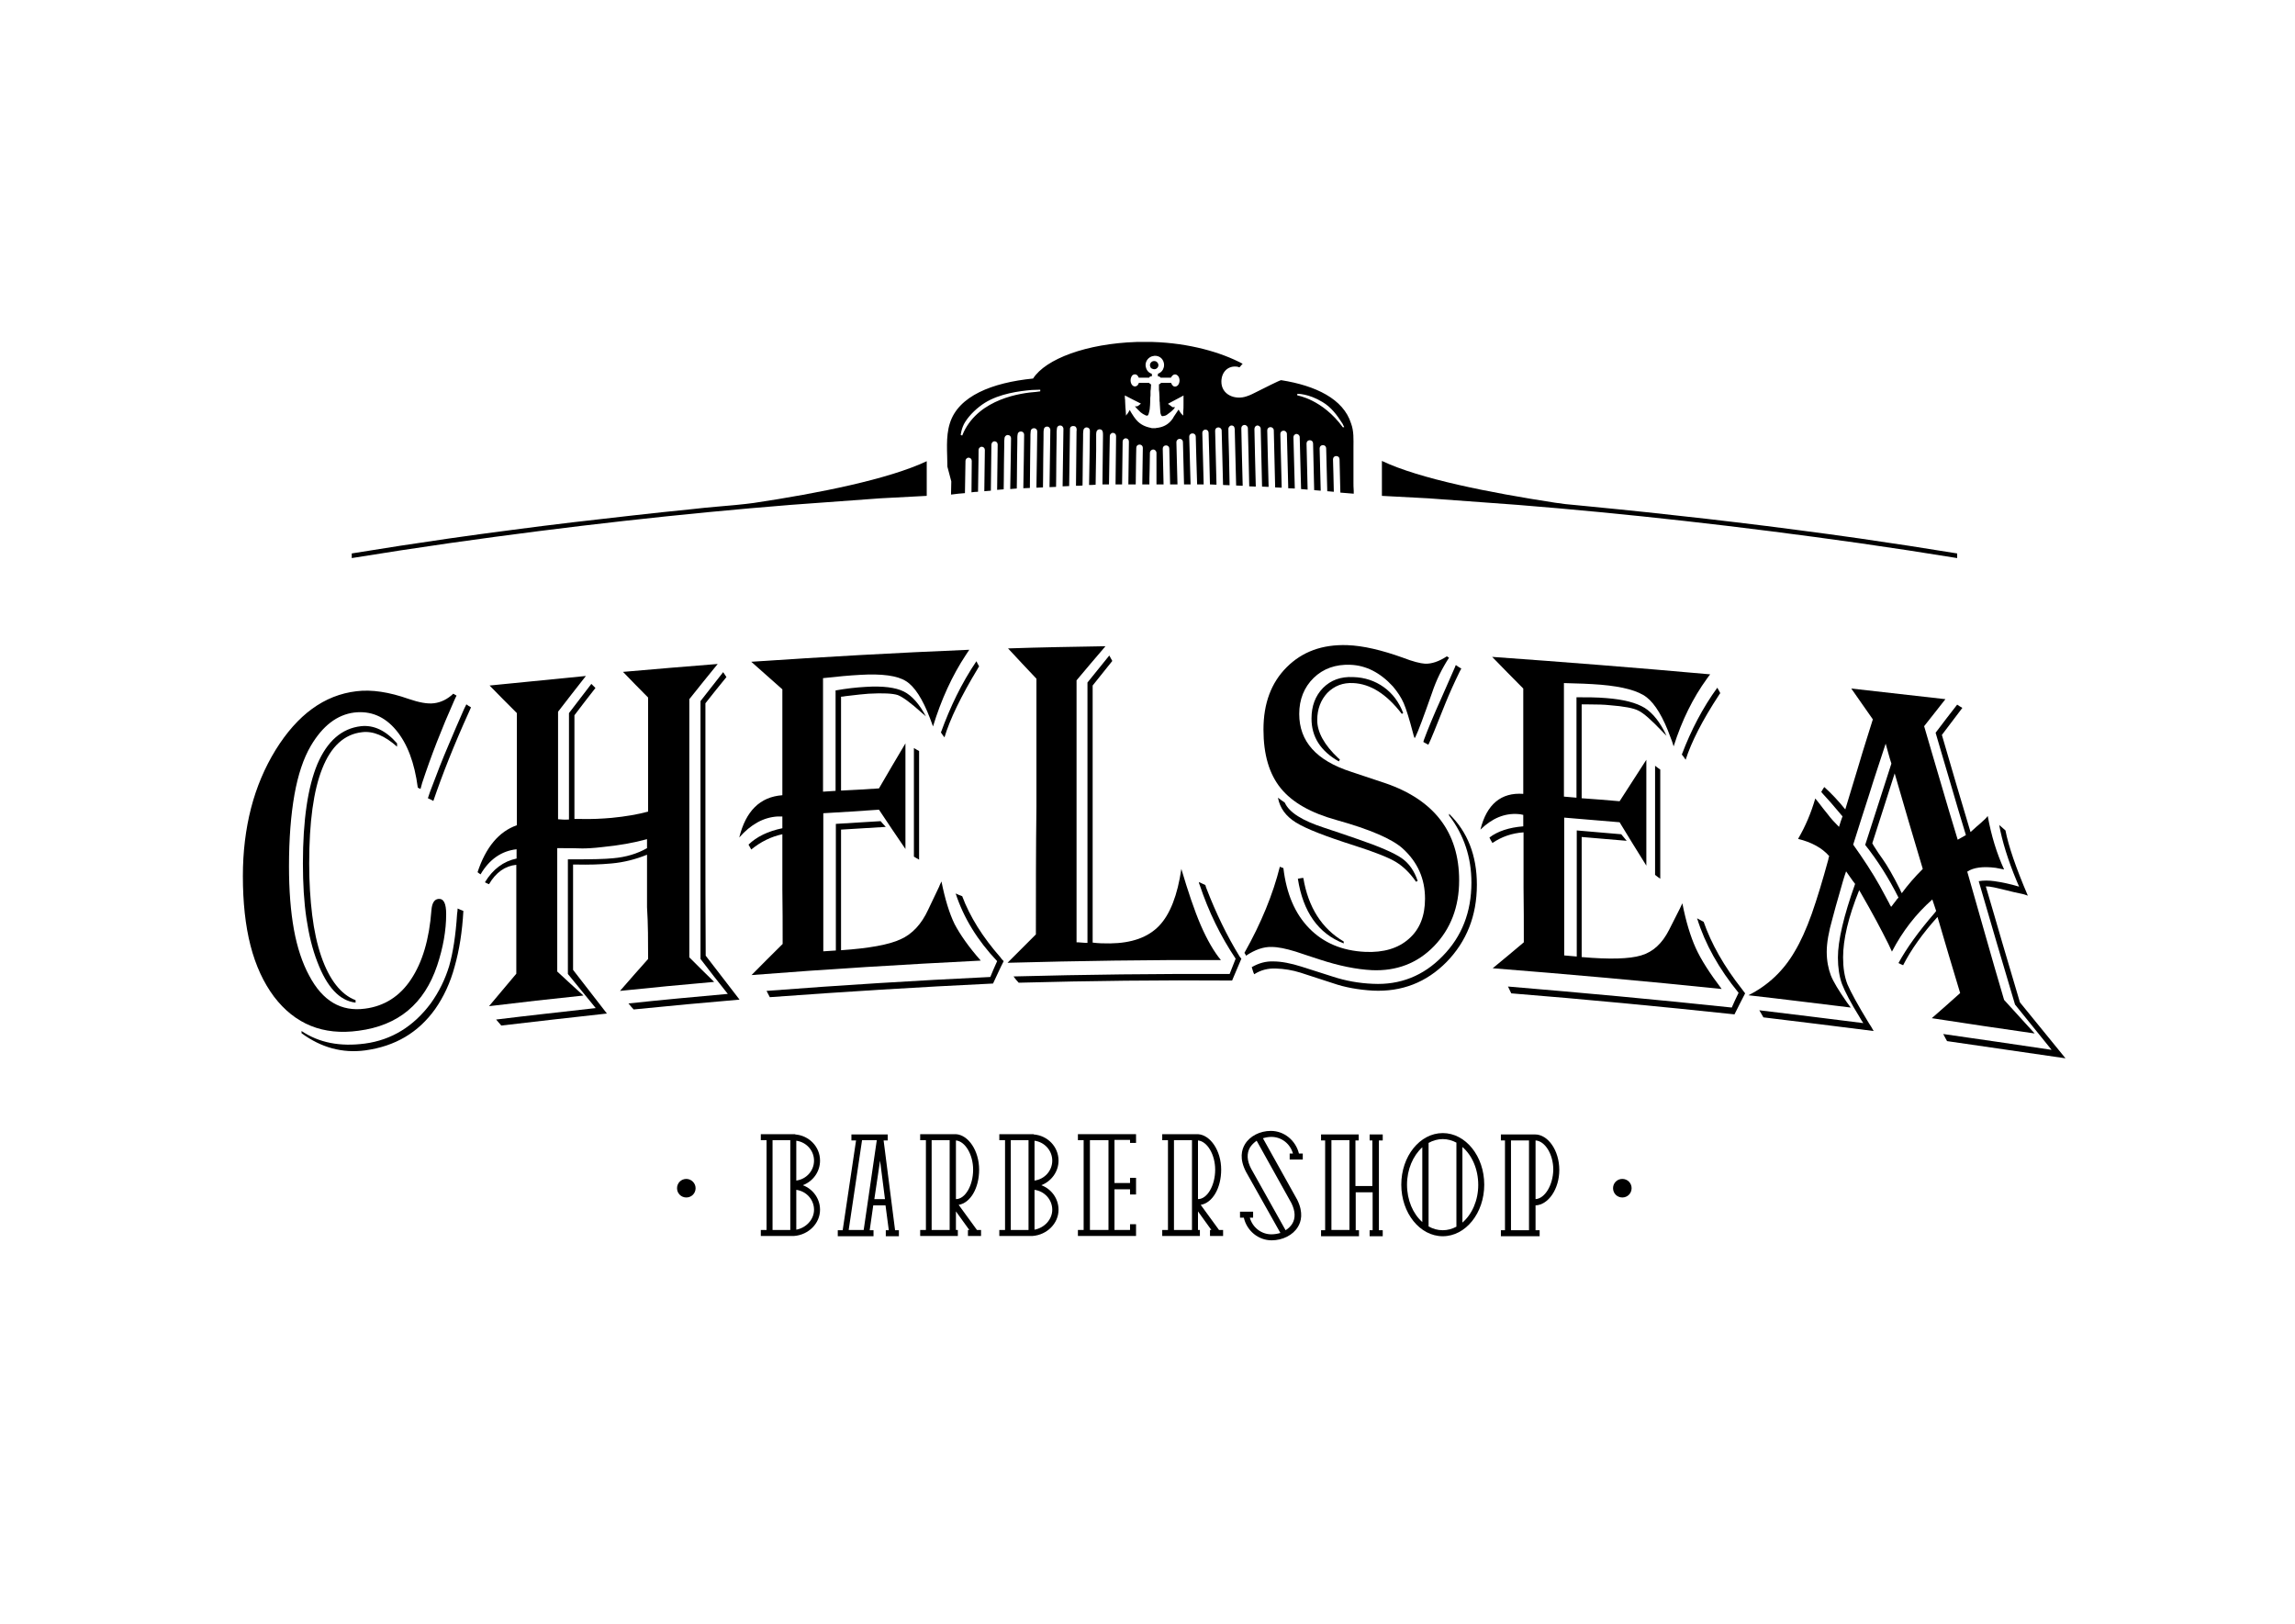 <?xml version="1.0" encoding="utf-8"?>
<!-- Generator: Adobe Illustrator 19.0.0, SVG Export Plug-In . SVG Version: 6.00 Build 0)  -->
<svg version="1.1" id="_x31_" xmlns="http://www.w3.org/2000/svg" xmlns:xlink="http://www.w3.org/1999/xlink" x="0px" y="0px"
	 viewBox="0 0 841 595" style="enable-background:new 0 0 841 595;" xml:space="preserve">
<style type="text/css">
	.st0{fill-rule:evenodd;clip-rule:evenodd;}
</style>
<g>
	<path class="st0" d="M170.1,259.7c-2,4.6-4,9.1-5.9,13.7c-1.9,4.4-4.1,10-6.6,16.7c-0.3,0.8-0.5,1.6-0.8,2.4c0.7,0.3,1.3,0.6,2,1
		c3.3-9.7,7.6-20.6,13-32.5c0.3-0.6,0.5-1.2,0.8-1.8c-0.6-0.3-1.1-0.7-1.7-1.1C170.7,258.5,170.4,259.1,170.1,259.7z"/>
	<path class="st0" d="M132.7,268.3c4-0.5,8.3,1.3,12.8,5.3c0-0.4,0-0.8,0-1.2c-4.1-4.7-8.5-6.8-13.2-6.3c-7.1,0.8-12.4,5.5-16,13.9
		c-3.5,8.4-5.3,20.5-5.3,36.4c0,7.4,0.4,14.2,1.3,20.2c0.9,6,2.2,11.3,4,15.9c3.5,9.2,8.1,14.2,14,14.9c0-0.3,0-0.6,0-0.9
		c-5.3-2-9.6-7.4-12.6-16.1c-1.5-4.4-2.6-9.4-3.3-15.1c-0.7-5.7-1.1-11.9-1.1-18.9c0-15.2,1.6-26.8,4.8-34.8
		C121.3,273.5,126.2,269,132.7,268.3z"/>
	<path class="st0" d="M167.5,334.9c-0.5,7.8-1.5,14.2-2.9,19.1c-1.5,4.9-3.7,9.4-6.7,13.6c-6.3,8.5-14.4,13.5-24.2,14.8
		c-9.1,1.2-16.8-0.3-23.2-4.6c0,0.3,0,0.5,0,0.8c7.2,5.3,15,7.4,23.3,6.3c11-1.5,19.5-6.5,25.7-15.2c3-4.3,5.5-9.5,7.1-15.5
		c1.7-6,2.8-12.8,3.2-20.4c-0.7-0.3-1.5-0.6-2.1-0.9C167.7,333.5,167.6,334.2,167.5,334.9z"/>
	<path class="st0" d="M131.4,377.7c14.6-1.9,24.1-9.9,28.8-23.9c2.2-6.6,3.3-12.9,3.3-18.8c0-4-0.9-5.8-2.9-5.6
		c-1.5,0.2-2.3,1.6-2.5,4.1c-0.8,10.7-3.3,19.1-7.5,25.4c-4.1,6.2-9.8,9.8-16.8,10.7c-8.8,1.2-15.6-2.8-20.5-12.1
		c-2.5-4.6-4.4-10.3-5.6-16.9c-1.2-6.7-1.8-14.4-1.8-23.1c0-10.2,0.7-18.9,2-26.3c1.3-7.3,3.3-13.3,6-17.9
		c4.3-7.3,9.6-11.4,15.9-12.2c6-0.7,11.1,1.4,15.3,6.4c4.2,5,6.8,12,8,21.1c0.3,0.2,0.7,0.4,1,0.5c0.2-0.7,0.4-1.5,0.6-2.2
		c3.3-10,7.2-20,11.7-30.1c0.3-0.6,0.5-1.2,0.9-1.9c-0.4-0.2-0.8-0.5-1.2-0.7c-2.1,2-4.5,3.2-7.1,3.5c-2.4,0.3-5.5-0.3-9.3-1.6
		c-7.1-2.5-13.5-3.5-19.1-2.8c-11.8,1.4-21.6,8.6-29.6,21.5c-4,6.5-7,13.6-9,21.3C90,303.9,89,312.2,89,321c0,9.6,0.9,18.1,2.8,25.5
		c1.9,7.4,4.8,13.6,8.6,18.7C108.1,375.3,118.4,379.5,131.4,377.7z"/>
	<path class="st0" d="M237.5,351.4c-3.5,3.9-6.9,7.8-10.3,11.7c11.5-1.2,23-2.3,34.5-3.3c-3.1-3-6.1-6-9.1-9c0-15.8,0-31.5,0-47.3
		c0-15.8,0-31.5,0-47.3c3.4-4.3,6.9-8.6,10.4-12.9c-11.6,0.9-23.1,1.9-34.7,2.9c3,3.1,6.1,6.3,9.2,9.4c0,7,0,13.9,0,20.9
		c0,7,0,13.9,0,20.9c-3.7,1-8.2,1.8-13.4,2.3c-3.5,0.3-7.3,0.5-11.1,0.4c-0.9,0-1.7,0-2.5,0c0-6.3,0-12.7,0-19c0-6.3,0-12.7,0-19
		c2.5-3.3,5.1-6.7,7.7-10c-0.5-0.5-1-1-1.5-1.5c-2.7,3.6-5.5,7.1-8.2,10.7c0,6.5,0,13,0,19.5c0,6.5,0,13,0,19.5
		c-1.5,0.1-2.9,0-4-0.1c0-6.6,0-13.1,0-19.7c0-6.6,0-13.1,0-19.7c3.4-4.4,6.8-8.8,10.2-13.1c-11.8,1.2-23.5,2.3-35.3,3.5
		c3.3,3.4,6.7,6.8,10,10.1c0,6.9,0,13.7,0,20.6c0,6.8,0,13.7,0,20.5c-6.6,2.3-11.4,8.1-14.4,17.2c0.3,0.3,0.7,0.5,1.1,0.8
		c3.2-5.5,7.7-8.6,13.2-9.2c0,1.1,0,2.2,0,3.4c-4.8,1-8.7,3.9-11.6,8.7c0.5,0.3,1,0.5,1.5,0.7c2.5-4.3,5.9-6.7,10-7.1
		c0,6.7,0,13.3,0,20c0,6.6,0,13.3,0,19.9c-3.3,4-6.7,7.9-10,11.9c11.5-1.4,23-2.7,34.6-3.9c-3.2-2.9-6.4-5.8-9.6-8.8
		c0-7.5,0-15.1,0-22.6c0-7.5,0-15.1,0-22.6c0.9,0,1.5,0,1.7,0c2.5,0,5,0,7.5,0.1c1.5,0,4-0.1,7.3-0.5c6.2-0.6,11.7-1.6,16.4-2.9
		c0,1.1,0,2.2,0,3.3c-3.5,2-7.7,3.3-12.5,3.7c-3,0.3-7.7,0.4-14.3,0.4c-0.7,0-1.5,0-2.2,0c0,7,0,14,0,21c0,7,0,14,0,21
		c3.4,4.2,6.8,8.3,10.2,12.5c-12.2,1.4-24.4,2.7-36.5,4.2c0.6,0.7,1.3,1.5,1.9,2.2c12.9-1.5,25.8-3,38.7-4.4
		c-4.1-5.3-8.3-10.7-12.4-16c0-6.4,0-12.8,0-19.3c0-6.4,0-12.8,0-19.3c0.3,0,0.7,0,1.1,0c4.4,0.1,8.8,0,13-0.4
		c4.5-0.4,8.8-1.5,13-3.2c0,6.4,0,12.8,0,19.2C237.5,338.6,237.5,345,237.5,351.4z"/>
	<path class="st0" d="M258.5,304c0-15.4,0-30.8,0-46.3c2.5-3.2,5.1-6.4,7.7-9.6c-0.4-0.6-0.8-1.2-1.2-1.8c-2.8,3.5-5.5,7.1-8.3,10.6
		c0,15.8,0,31.5,0,47.2c0,15.8,0,31.5,0,47.3c3.3,4.3,6.6,8.6,10,12.8c-12.2,1.1-24.3,2.2-36.4,3.5c0.6,0.7,1.2,1.5,1.9,2.2
		c12.9-1.3,25.9-2.5,38.8-3.6c-4.1-5.4-8.3-10.7-12.4-16.1C258.5,334.9,258.5,319.4,258.5,304z"/>
	<path class="st0" d="M334.9,313.9c0.6,0.4,1.2,0.7,1.9,1.1c0-6.6,0-13.3,0-19.9c0-6.6,0-13.3,0-19.9c-0.7-0.4-1.3-0.7-1.9-1.1
		c0,6.6,0,13.3,0,19.9C334.9,300.6,334.9,307.2,334.9,313.9z"/>
	<path class="st0" d="M344.8,268.4c0.4,0.6,0.8,1.2,1.3,1.8c2-6.7,6.1-15.1,12.2-25.2c0.1-0.3,0.3-0.5,0.5-0.8
		c-0.3-0.6-0.7-1.2-1-1.9C352.4,250.3,348.2,259,344.8,268.4z"/>
	<path class="st0" d="M286.8,345.9c-3.8,3.8-7.6,7.5-11.4,11.4c28-2.2,56-3.9,84-5.3c-4.5-5.1-7.6-9.6-9.6-13.4
		c-1.9-3.9-3.5-9.1-4.8-15.6c-0.5,1-0.8,1.7-0.9,2c-1.3,2.8-2.7,5.6-4,8.4c-2.4,5.2-5.8,8.9-10.1,10.8c-4.3,2-11.6,3.3-21.8,4
		c0-7.3,0-14.7,0-22.1c0-7.4,0-14.7,0-22.1c5.5-0.3,11-0.7,16.4-1c-0.7-0.7-1.3-1.4-1.9-2.1c-5.5,0.3-11,0.7-16.4,1
		c0,7.7,0,15.5,0,23.2c0,7.7,0,15.5,0,23.2c-1.5,0.1-3.1,0.2-4.6,0.3c0-8.4,0-16.9,0-25.3c0-8.4,0-16.9,0-25.3
		c6.7-0.4,13.6-0.8,20.4-1.3c3.2,4.8,6.4,9.6,9.7,14.4c0-6.4,0-12.9,0-19.3c0-6.4,0-12.9,0-19.4c-3.3,5.5-6.5,11-9.7,16.5
		c-4.7,0.3-9.3,0.6-13.9,0.8c0-5.7,0-11.5,0-17.2c0-5.7,0-11.5,0-17.2c0.5,0,1.1-0.1,1.6-0.2c4.1-0.5,6.9-0.8,8.5-0.9
		c5.3-0.3,8.9-0.1,10.7,0.5c1.8,0.7,4.7,2.8,8.8,6.5c0.3,0.3,0.8,0.7,1.5,1.3c-2.4-4.5-5.1-7.6-8.1-9.1c-3-1.5-7.7-2.1-14-1.7
		c-3.5,0.2-7.1,0.6-11,1.3c0,6.1,0,12.3,0,18.4c0,6.1,0,12.3,0,18.4c-1.5,0.1-3.1,0.2-4.6,0.3c0-6.9,0-13.9,0-20.8
		c0-6.9,0-13.9,0-20.8c5.3-0.6,9.8-1,13.5-1.2c8.1-0.5,13.8,0.3,16.9,2.3c3.1,1.9,6.1,6.5,8.8,13.6c0.3,0.7,0.6,1.7,1.1,3
		c3-9.8,7-18.6,12.1-26.3c0.4-0.6,0.8-1.2,1.2-1.8c-26.7,1.1-53.3,2.6-79.9,4.4c3.8,3.4,7.6,6.7,11.4,10.1c0,6.4,0,12.9,0,19.4
		c0,6.5,0,12.9,0,19.4c-8.2,0.6-13.4,5.8-15.8,15.5c4.2-4.8,8.9-7.4,14-7.7c0.3,0,0.9,0,1.8,0c0,1.4,0,2.8,0,4.3
		c-5.3,1.1-9.4,3.1-12.4,6c0.3,0.6,0.7,1.2,1,1.8c3.4-2.8,7.2-4.7,11.4-5.6c0,6.7,0,13.5,0,20.2
		C286.8,332.5,286.8,339.2,286.8,345.9z"/>
	<path class="st0" d="M366.6,350.8c-6.5-7.4-11.2-14.9-14-22.4c-0.8-0.3-1.6-0.6-2.4-1c2.9,8.9,8,17.2,15.2,24.8
		c-0.9,1.9-1.7,3.9-2.5,5.8c-27.4,1.3-54.7,3-82,5.1c0.4,0.8,0.8,1.5,1.2,2.3c27.3-2,54.5-3.7,81.8-5c1.3-2.7,2.5-5.5,3.9-8.2
		C367.3,351.7,366.9,351.3,366.6,350.8z"/>
	<path class="st0" d="M454.2,350.4c-4.6-7.5-8.6-15.8-12-24.6c-0.2-0.5-0.4-1-0.5-1.5c-0.8-0.4-1.6-0.7-2.4-1.1
		c0.1,0.3,0.1,0.7,0.3,1c3.3,9.9,7.7,18.9,13.2,27.1c-0.7,1.9-1.5,3.7-2.2,5.6c-26.5-0.1-52.8,0.2-79.2,0.9c0.6,0.8,1.2,1.6,1.9,2.3
		c26.1-0.7,52.1-1,78.2-0.8c1.1-2.7,2.3-5.3,3.4-8C454.6,351,454.4,350.7,454.2,350.4z"/>
	<path class="st0" d="M379.6,342.4c-3.5,3.5-6.9,6.9-10.4,10.4c26.1-0.7,52.1-1.1,78.2-1c-2.5-3-5-7.3-7.4-12.8
		c-2.4-5.6-4.7-12.5-7.1-20.6c-1.4,9.6-4.1,16.6-8.1,20.8c-4.1,4.3-10.1,6.4-18,6.5c-2.1,0-4.2,0-6.4-0.3c0-15.7,0-31.4,0-47.1
		c0-15.7,0-31.4,0-47.1c2.4-3,4.8-6,7.2-9c-0.4-0.7-0.7-1.3-1.1-2c-2.7,3.3-5.3,6.6-8,9.9c0,15.9,0,31.8,0,47.7
		c0,15.9,0,31.8,0,47.7c-0.3,0-0.5,0-0.7,0c-0.9-0.1-1.9-0.1-2.7-0.2c-0.2,0-0.4,0-0.6,0c0-16,0-32,0-48c0-16,0-32,0-48
		c3.5-4.2,7-8.3,10.6-12.5c-12,0.2-23.8,0.4-35.7,0.8c3.4,3.7,6.9,7.4,10.4,11.1c0,15.6,0,31.3,0,46.9
		C379.6,311.2,379.6,326.8,379.6,342.4z"/>
	<path class="st0" d="M475.6,322c1.9,12.2,7.5,20.1,16.8,23.7c0-0.3,0-0.5,0-0.7c-8-4.7-13-12.5-14.8-23.3
		C477,321.7,476.3,321.9,475.6,322z"/>
	<path class="st0" d="M467.5,354.9c3.2,0.1,6.1,0.6,9,1.5c3.9,1.3,7.9,2.6,12,3.9c4.3,1.5,9.3,2.4,14.6,2.7c10.6,0.5,19.6-3,27-10.5
		c7.3-7.5,11.1-16.9,11.1-28.3c0-10.7-3.4-19.4-10.2-26c0,0.2,0,0.4,0,0.6c5.5,7.2,8.2,15.4,8.2,24.6c0,10.8-3.5,19.8-10.6,27
		c-7,7.2-15.6,10.6-25.5,10.1c-5.1-0.2-10-1.1-14.6-2.6c-3.9-1.2-7.7-2.5-11.6-3.7c-3.8-1.2-7.3-1.9-10.3-1.9
		c-2.7-0.1-5.3,0.6-7.9,2.1c0.3,0.9,0.5,1.8,0.9,2.6C462.1,355.4,464.7,354.8,467.5,354.9z"/>
	<path class="st0" d="M495.9,250.3c6.3,0.3,12.2,4,17.8,11.3c0.1-0.1,0.3-0.2,0.5-0.3c-1.5-4-3.9-7.2-7.1-9.5
		c-3.2-2.3-7-3.6-11.3-3.7c-4.5-0.2-8.1,1.1-11,4c-2.8,2.9-4.2,6.6-4.2,11.2c0,6.7,3.3,11.9,10,15.7c0.1-0.2,0.3-0.4,0.4-0.7
		c-0.2-0.2-0.4-0.3-0.6-0.5c-5.1-4.8-7.7-9.5-7.7-13.9c0-4.1,1.3-7.4,3.7-10C489,251.3,492.1,250.1,495.9,250.3z"/>
	<path class="st0" d="M511.6,315.9c2.6,1.6,5.1,4,7.3,7.2c0.2-0.1,0.4-0.2,0.6-0.3c-1.2-3.6-3.1-6.4-5.8-8.3
		c-2.7-1.9-8.2-4.3-16.4-7.1c-4.1-1.4-8.1-2.8-12.1-4.1c-8-2.6-12.8-5.6-14.4-9.2c-0.9-0.6-1.7-1.2-2.5-1.8c0.7,3.8,2.9,6.8,6.6,9.1
		c3.7,2.3,10.9,5.1,21.6,8.5C504,312.3,509,314.3,511.6,315.9z"/>
	<path class="st0" d="M456.6,350.2c3.3-2.2,6.4-3.3,9.4-3.2c2.3,0,5.2,0.6,8.8,1.7c2.9,1,5.8,1.9,8.8,2.9c7,2.3,13.4,3.6,19.1,3.9
		c9,0.4,16.7-2.5,22.8-8.8c6.1-6.3,9.2-14.4,9.2-24.1c0-8.8-2.3-16.2-6.8-22.1c-4.5-5.9-11.2-10.4-20.2-13.5
		c-4.2-1.4-8.4-2.8-12.6-4.2c-12.7-4.1-19-11.1-19-21.2c0-5.3,1.8-9.8,5.3-13.2c3.5-3.4,8-5,13.4-4.8c5.8,0.2,11,2.9,15.6,7.9
		c1.7,2,3.1,4.1,4,6.2c0.9,2.1,2.1,5.9,3.5,11.3c0.1,0.4,0.2,0.9,0.5,1.5c0.1-0.2,0.2-0.3,0.3-0.5c1-2,3-7.4,6.1-16.2
		c1.5-4.5,3.6-8.8,6.2-12.8c-0.3-0.2-0.5-0.3-0.8-0.5c-2.9,1.9-5.6,2.8-8,2.7c-1.7-0.1-4.5-0.8-8.1-2.2c-7.8-2.8-14.6-4.4-20.4-4.6
		c-9.2-0.3-16.5,2.4-22.2,8.1c-5.7,5.7-8.5,13.3-8.5,22.8c0,9.2,2.1,16.3,6.3,21.5c4.3,5.3,11.1,9.1,20.5,11.7
		c12.2,3.4,20.3,6.9,24.2,10.4c5.5,5,8.2,11.1,8.2,18.4c0,6.3-1.9,11.2-5.9,14.7c-3.9,3.5-9.3,5.1-16,4.8
		c-8.5-0.4-15.3-3.3-20.5-8.6c-5.3-5.4-8.4-12.8-9.5-22.1c-0.5-0.2-0.9-0.3-1.3-0.5c-2.5,10-6.8,20.6-13,31.6
		C456.2,349.3,456.4,349.7,456.6,350.2z"/>
	<path class="st0" d="M521.6,271.9c0.6,0.3,1.2,0.7,1.8,1c0.1-0.2,0.2-0.4,0.3-0.6c0.5-1,2.5-5.8,5.9-14.4c1.5-3.7,3.2-7.5,5.2-11.6
		c0.2-0.5,0.5-0.9,0.7-1.3c-0.7-0.4-1.3-0.8-2-1.3c-0.1,0.2-0.3,0.5-0.3,0.7c-1.7,3.9-3.4,7.7-5.1,11.6c-2.8,6.2-4.9,11.3-6.3,15.1
		C521.7,271.4,521.6,271.7,521.6,271.9z"/>
	<path class="st0" d="M606.5,300.6c0,6.7,0,13.3,0,20c0.6,0.5,1.2,0.9,1.9,1.4c0-6.7,0-13.3,0-20c0-6.7,0-13.3,0-20
		c-0.7-0.5-1.3-0.9-1.9-1.4C606.5,287.3,606.5,293.9,606.5,300.6z"/>
	<path class="st0" d="M558.4,345.3c-3.8,3.2-7.6,6.4-11.4,9.5c27.9,2.2,55.9,4.7,83.9,7.6c-4.4-5.8-7.6-10.8-9.5-15
		c-1.9-4.2-3.6-9.7-4.9-16.4c-0.5,0.9-0.7,1.6-0.9,1.9c-1.3,2.6-2.7,5.3-4,7.9c-2.5,4.9-5.8,8-10.2,9.3c-4.3,1.3-11.6,1.5-21.8,0.6
		c0-7.3,0-14.7,0-22c0-7.3,0-14.7,0-22c5.5,0.5,11,0.9,16.5,1.4c-0.7-0.8-1.3-1.6-2-2.4c-5.5-0.5-10.9-0.9-16.3-1.4
		c0,7.7,0,15.4,0,23.1c0,7.7,0,15.4,0,23.1c-1.5-0.1-3.1-0.3-4.6-0.4c0-8.4,0-16.8,0-25.2c0-8.4,0-16.8,0-25.3
		c6.7,0.6,13.5,1.1,20.3,1.7c3.2,5.3,6.5,10.6,9.8,15.9c0-6.5,0-12.9,0-19.4c0-6.5,0-12.9,0-19.4c-3.3,5.1-6.5,10.1-9.8,15.2
		c-4.7-0.4-9.3-0.8-13.9-1.1c0-5.7,0-11.4,0-17.2c0-5.7,0-11.4,0-17.2c0.5,0,1.1,0,1.6,0c4.1,0,6.9,0.1,8.6,0.3
		c5.3,0.4,8.9,1.1,10.6,2c1.9,0.9,4.8,3.5,8.8,7.7c0.3,0.3,0.8,0.9,1.5,1.5c-2.3-4.9-5-8.3-8-10.2c-3.1-1.9-7.7-3.1-14.1-3.6
		c-3.5-0.3-7.1-0.3-10.9-0.3c0,6.1,0,12.3,0,18.4c0,6.1,0,12.3,0,18.4c-1.5-0.1-3.1-0.3-4.6-0.4c0-6.9,0-13.9,0-20.8
		c0-6.9,0-13.9,0-20.8c5.2,0.1,9.7,0.3,13.5,0.6c8.1,0.7,13.7,2.2,16.8,4.6c3.1,2.4,6.1,7.3,8.8,14.8c0.3,0.7,0.7,1.8,1.1,3.2
		c3-9.5,7.1-17.8,12.2-24.8c0.4-0.6,0.8-1.1,1.2-1.6c-26.7-2.4-53.3-4.5-79.9-6.4c3.7,3.8,7.5,7.7,11.4,11.6c0,6.4,0,12.8,0,19.3
		c0,6.4,0,12.8,0,19.3c-8.1-0.6-13.4,3.8-15.7,13.1c4.2-4.1,8.8-6.1,13.9-5.7c0.3,0,1,0.1,1.8,0.3c0,1.4,0,2.8,0,4.2
		c-5.2,0.4-9.4,1.8-12.4,4.1c0.3,0.7,0.7,1.3,1.1,2c3.4-2.3,7.1-3.6,11.4-3.9c0,6.7,0,13.4,0,20.1
		C558.4,331.9,558.4,338.6,558.4,345.3z"/>
	<path class="st0" d="M624.3,337.8c-0.8-0.4-1.6-0.9-2.4-1.3c2.9,9.4,8,18.5,15.2,27.3c-0.9,1.8-1.7,3.6-2.5,5.4
		c-27.3-2.9-54.6-5.4-82-7.7c0.4,0.8,0.8,1.7,1.2,2.5c27.3,2.2,54.5,4.8,81.8,7.7c1.3-2.5,2.5-5.1,3.9-7.7c-0.4-0.5-0.8-1.1-1.2-1.6
		C631.7,354,627.1,345.8,624.3,337.8z"/>
	<path class="st0" d="M617.7,278.4c2.1-6.5,6.1-14.4,12.2-23.7c0.1-0.2,0.3-0.5,0.5-0.7c-0.4-0.7-0.7-1.4-1.1-2
		c-5.3,7.3-9.6,15.5-13,24.5C616.8,277,617.2,277.7,617.7,278.4z"/>
	<path class="st0" d="M745.6,378.7c-3.7-4.1-7.5-8.2-11.2-12.3c-2.3-7.8-4.6-15.7-6.8-23.5c-2.2-7.8-4.5-15.7-6.7-23.5
		c2.2-1.5,5.7-2,10.4-1.4c0.6,0.1,1.7,0.3,3.1,0.6c-2.7-5.9-4.7-12.4-6-19.6c-0.4,0.6-1.3,1.5-2.8,2.8c-0.9,0.7-1.7,1.5-2.5,2.2
		c-0.1,0.1-0.4,0.4-1,0.9c-1.8-5.9-3.5-11.9-5.3-17.8c-1.7-5.9-3.5-11.9-5.2-17.8c2.5-3.3,5-6.6,7.5-9.9c-0.7-0.4-1.3-0.8-1.9-1.2
		c-2.7,3.4-5.3,6.9-7.9,10.3c1.8,6.3,3.7,12.5,5.5,18.7c1.8,6.3,3.7,12.5,5.6,18.8c-1,0.6-2,1.1-3,1.7c-2.1-6.9-4.2-13.9-6.2-20.8
		c-2-6.9-4.1-13.8-6.1-20.8c2.6-3.3,5.2-6.6,7.8-9.9c-11.6-1.3-23-2.6-34.5-3.9c2.6,3.8,5.3,7.5,7.9,11.3c-1.7,5.5-3.5,11-5.1,16.5
		c-1.7,5.5-3.3,11-5,16.5c-2.5-3.1-5-5.8-7.7-8.2c-0.4,0.6-0.8,1.2-1.1,1.8c0.2,0.2,0.4,0.5,0.6,0.7c1.7,1.8,3.8,4.2,6.3,7.2
		c0.3,0.3,0.5,0.7,0.9,1c-0.5,1.3-0.9,2.6-1.3,3.9c-1.6-1.6-3-3.1-4.1-4.6c-1.1-1.4-2.3-2.8-3.3-4.2c-0.1-0.2-0.6-0.7-1.3-1.6
		c-1.5,5.2-3.6,10.2-6.3,14.8c4.9,1.2,8.8,3.3,11.4,6.3c-0.1,0.4-0.3,0.8-0.3,1.2c-2.1,7.7-4.1,14.3-6.1,20
		c-2,5.6-4.1,10.2-6.2,13.7c-4.1,7.1-9.8,12.5-17,16.1c12.5,1.4,25,3,37.5,4.5c-0.7-0.9-1.1-1.5-1.4-1.9c-3-4.3-5-7.6-5.9-9.9
		c-0.9-2.4-1.5-5.3-1.5-8.6c0-3.3,0.7-7.3,2.1-12.2c0.8-3,1.6-6,2.5-9c1-3.6,1.8-6.4,2.5-8.3c1.1,1.5,2.1,3.1,3.3,4.6
		c-4.2,11.8-6.3,20.8-6.3,27c0,3.6,0.5,6.9,1.5,9.7c1.1,2.8,3.2,6.9,6.5,12.2c0.4,0.7,0.8,1.4,1.3,2.1c-12.8-1.6-25.5-3.2-38.1-4.7
		c0.5,0.8,1,1.7,1.5,2.6c13.4,1.6,26.9,3.3,40.4,5c-0.7-1.3-1.3-2.2-1.7-2.8c-4.1-6.7-6.7-11.5-7.9-14.3c-1.1-2.8-1.6-6.1-1.6-9.9
		c0-6.5,1.9-14.7,5.9-24.6c0.2,0.4,0.5,0.8,0.7,1.2c4,6.9,7.3,13.1,10,18.5c0.4,0.9,0.9,1.9,1.3,2.8c3.9-7.5,8.8-13.8,14.8-19.1
		c0.5,1.4,0.9,2.8,1.4,4.2c-0.2,0.3-0.4,0.6-0.6,0.8c-5.8,6.7-10.2,12.8-13.2,18.3c0.5,0.3,1.1,0.5,1.7,0.8
		c2.9-5.7,7.1-11.6,12.6-17.7c2.7,9.3,5.5,18.6,8.3,27.9c-3.5,3.1-6.9,6.2-10.4,9.2C720.3,375,732.9,376.9,745.6,378.7z M694.8,330
		c-0.4,0.5-0.7,0.9-1.1,1.4c0,0.1-0.3,0.4-0.7,0.9c-0.5-0.8-0.7-1.2-0.7-1.3c-1.1-2.1-2.3-4.2-3.4-6.3c-2.8-5-6.1-10-9.8-15.2
		c1.9-6.1,3.9-12.3,5.9-18.5c1.9-6.2,4-12.3,6-18.5c0.7,2.4,1.3,4.9,2.1,7.3c-3.2,9.9-6.4,19.9-9.6,29.8c4.6,5.8,8.7,12.3,12.2,19.3
		C695.3,329.4,694.9,329.7,694.8,330z M696.9,327.3c-0.3-0.5-0.5-1-0.7-1.5c-2.5-5-4.6-8.6-6.3-11c-1.1-1.5-2.1-3-3.1-4.6
		c-0.1-0.1-0.3-0.5-0.7-1.2c2.7-8.5,5.5-17,8.2-25.6c1.7,5.8,3.4,11.6,5.1,17.5c1.7,5.8,3.5,11.7,5.2,17.5
		C701.6,321.4,699.1,324.3,696.9,327.3z"/>
	<path class="st0" d="M740.2,367.3c-2.1-7.1-4.2-14.2-6.3-21.3c-2.1-7.1-4.1-14.2-6.2-21.2c0.8,0,1.3,0.1,1.5,0.1
		c1.2,0.2,3.2,0.6,5.9,1.3c2,0.5,4,1,6.1,1.4c0.1,0,0.8,0.2,1.9,0.6c-4.4-10.3-7.1-18.2-8.2-23.9c-0.8-0.7-1.6-1.4-2.3-2
		c1.1,6,3.2,12.8,6.4,20.5c0.3,0.7,0.6,1.4,0.9,2.1c-3.3-1-6.3-1.6-9-2c-2.1-0.3-4.1-0.3-5.8,0c2.2,7.5,4.4,15,6.6,22.6
		c2.2,7.5,4.5,15.1,6.7,22.6c4.5,5.6,9,11.1,13.4,16.6c-13.3-2-26.5-3.9-39.7-5.8c0.5,0.9,0.9,1.8,1.4,2.6
		c14.4,2.1,28.9,4.2,43.4,6.3C751.4,381.1,745.8,374.2,740.2,367.3z"/>
	<path class="st0" d="M289.8,185l32.8-2.4c5.7-0.3,11.3-0.6,17-0.9V169c-14,6.6-39.4,11.7-63.4,15.3c-2.6,0.4-11.1,1.2-12.8,1.3
		c-3.4,0.3-6.8,0.6-10.1,1c-7.2,0.7-14.4,1.5-21.6,2.3c-7.3,0.8-14.6,1.7-21.9,2.5c-7.4,0.9-14.9,1.8-22.3,2.8
		c-7.6,1-15.2,2-22.8,3.1c-11.8,1.7-24.2,3.6-35.8,5.5v1.7c11.7-1.9,24.1-3.8,36-5.5C208.6,192.8,249.9,188.2,289.8,185z"/>
	<path class="st0" d="M556.1,185c39.9,3.2,81.2,7.8,125.1,14c11.9,1.7,24.4,3.6,36,5.5v-1.7c-11.6-1.9-24-3.8-35.8-5.5
		c-7.6-1.1-15.2-2.1-22.8-3.1c-7.4-1-14.9-1.9-22.3-2.8c-7.3-0.9-14.6-1.7-21.9-2.5c-7.2-0.8-14.4-1.6-21.6-2.3
		c-3.4-0.3-6.8-0.7-10.1-1c-1.7-0.2-3.4-0.3-5.1-0.5c-2.6-0.2-5.2-0.5-7.8-0.9c-24-3.7-49.5-8.7-63.4-15.3v12.8
		c5.6,0.3,11.3,0.6,17,0.9L556.1,185z"/>
	<path class="st0" d="M423,135.3c0.8,0,1.5-0.7,1.5-1.5c0-0.4-0.2-0.8-0.5-1.1c-0.3-0.3-0.7-0.4-1.1-0.4h0c-0.8,0-1.5,0.7-1.5,1.5
		c0,0.4,0.2,0.8,0.4,1.1C422.2,135.1,422.6,135.3,423,135.3z"/>
	<path class="st0" d="M348.6,176.4l-0.1,4.7v0.1l0.3,0c1.5-0.2,3.1-0.4,4.8-0.5l0.1-5.8c0.1-4.1,0.1-5.5,0.1-6
		c0-0.3,0.1-0.6,0.3-0.8c0.2-0.2,0.5-0.4,0.8-0.4c0.7,0,1.2,0.5,1.2,1.2l-0.1,11.5c0.8-0.1,1.6-0.2,2.4-0.2
		c0.2-12.1,0.2-14.7,0.2-15.3c0-0.3,0.1-0.6,0.3-0.8c0.2-0.2,0.5-0.4,0.8-0.4c0.7,0,1.2,0.5,1.2,1.2l-0.2,15.1
		c0.8-0.1,1.6-0.1,2.4-0.2l0.1-8.3c0.1-6.1,0.1-8,0.1-8.5c0-0.3,0.1-0.6,0.3-0.9c0.2-0.2,0.5-0.4,0.8-0.4c0.7,0,1.2,0.5,1.2,1.2
		l-0.2,16.6c0.8-0.1,1.6-0.1,2.4-0.2c0-1,0.1-5.1,0.1-9.2c0-2.4,0.1-4.8,0.1-6.5c0-1.8,0-2.6,0.1-3c0-0.6,0.5-1.2,1.2-1.2
		c0.7,0,1.2,0.5,1.2,1.2c0,0-0.2,14.8-0.3,18.6c0.8-0.1,1.6-0.1,2.4-0.2c0-1.1,0.1-5.4,0.1-9.7c0-2.5,0.1-5,0.1-6.9
		c0-1.9,0-2.8,0.1-3.1c0-0.7,0.5-1.2,1.2-1.2c0.7,0,1.2,0.5,1.2,1.2c0,0-0.2,16.5-0.3,19.6c0.8,0,1.6-0.1,2.4-0.1l0.1-10.2
		c0-2.6,0.1-5.2,0.1-7.2c0-2,0-2.9,0.1-3.3c0-0.7,0.5-1.2,1.2-1.2c0.7,0,1.2,0.5,1.2,1.2c0,0-0.2,16.5-0.3,20.6
		c0.8,0,1.6-0.1,2.4-0.1c0-1.1,0.1-5.8,0.1-10.4c0-2.7,0.1-5.3,0.1-7.4c0-2.1,0-3,0.1-3.3c0-0.7,0.5-1.2,1.2-1.2
		c0.3,0,0.6,0.1,0.8,0.3c0.2,0.2,0.4,0.6,0.4,0.9l-0.3,21c0.8,0,1.6-0.1,2.4-0.1c0-1.1,0.1-5.8,0.1-10.5c0-2.7,0.1-5.4,0.1-7.4
		c0-2.1,0-3,0.1-3.4c0-0.7,0.5-1.2,1.2-1.2c0.3,0,0.6,0.1,0.8,0.3c0.2,0.2,0.4,0.6,0.4,0.9l-0.3,21.1c0.8,0,1.6-0.1,2.4-0.1
		l0.3-20.9l0-0.1c0.1-0.9,0.8-1,1.2-1c0.4,0,0.7,0.1,0.9,0.3c0.4,0.4,0.4,1.1,0.3,1.7c0,0.1,0,0.2,0,0.3l-0.2,19.6
		c0.8,0,1.6,0,2.4-0.1c0-1.1,0.1-5.5,0.1-9.9c0-2.5,0.1-5.1,0.1-7c0-2,0-2.8,0.1-3.2c0-0.6,0.5-1.2,1.2-1.2c0.7,0,1.2,0.5,1.2,1.2
		c0,0-0.2,16.8-0.3,19.9c0.8,0,1.6,0,2.4-0.1l0.2-12.8c0-0.7,0-1.3,0-2c0-1.3,0-2.5,0-3.8c0-1.1,0.5-1.7,1.3-1.7
		c0.3,0,0.6,0.1,0.8,0.3c0.4,0.4,0.4,1.2,0.4,1.9c0,0.1,0,0.2,0,0.3l-0.2,17.7c0.8,0,1.6,0,2.4,0c0-2.2,0.3-17.6,0.3-17.7
		c0-0.3,0.1-0.6,0.3-0.8c0.2-0.2,0.5-0.4,0.8-0.4c0.7,0,1.2,0.5,1.2,1.2c0,0.1-0.2,14.9-0.2,17.7l2.4,0l0.1-7.7
		c0.1-5.7,0.1-7.5,0.1-8c0-0.3,0.1-0.6,0.3-0.8c0.2-0.2,0.5-0.4,0.8-0.4c0.7,0,1.2,0.5,1.2,1.2l-0.2,15.7c0.9,0,1.8,0,2.7,0
		c0.1-10.3,0.2-12.8,0.2-13.4c0-0.7,0.5-1.2,1.2-1.2c0.7,0,1.2,0.5,1.2,1.2l-0.2,13.4c0.9,0,1.7,0,2.6,0c0-0.8,0-3.3,0.1-5.7
		c0.1-4.1,0.1-6,0.1-6c0.1-0.6,0.6-1.1,1.2-1.1c0.6,0,1.1,0.5,1.2,1.1v0.1l0,11.6c0.9,0,1.7,0,2.6,0c-0.1-3.4-0.3-13-0.3-13.1
		c0-0.7,0.5-1.2,1.2-1.2c0.7,0,1.2,0.5,1.2,1.2l0.3,13.1c0.9,0,1.8,0,2.7,0c-0.4-15.4-0.4-15.4-0.4-15.5c0-0.6,0.5-1.2,1.2-1.2
		c0.7,0,1.2,0.5,1.2,1.2l0.4,15.5l2.4,0c-0.1-2.4-0.5-17.4-0.5-17.5c0-0.7,0.5-1.2,1.2-1.2c0.7,0,1.2,0.5,1.2,1.2
		c0,0.2,0.4,15.3,0.5,17.5c0.8,0,1.6,0,2.4,0c-0.1-3-0.5-18.8-0.5-18.9c0-0.3,0.1-0.6,0.3-0.8c0.2-0.2,0.5-0.4,0.8-0.4
		c0.7,0,1.2,0.5,1.2,1.2c0,0.1,0.5,16.6,0.5,18.9l2.4,0.1c-0.1-5-0.5-19.8-0.5-19.8c0-0.7,0.5-1.2,1.2-1.2c0.6,0,1.2,0.5,1.2,1.2
		l0.5,19.9c0.8,0,1.6,0.1,2.4,0.1c0-1.2-0.1-5.7-0.2-10.3c-0.1-2.7-0.1-5.3-0.2-7.3c0-2.2-0.1-3.1,0-3.4c0.2-0.5,0.6-0.9,1.1-0.9
		c1.2,0,1.2,1.2,1.2,1.9v0.2l0.5,19.9c0.8,0,1.6,0.1,2.4,0.1c-0.1-2.6-0.5-20.8-0.5-21.1c0-0.7,0.5-1.2,1.2-1.2
		c0.6,0,1.2,0.6,1.2,1.2c0,0.1,0.5,18.8,0.5,21.3c0.8,0,1.6,0.1,2.4,0.1c-0.1-2.6-0.5-20.8-0.5-21.1c0-0.3,0.1-0.6,0.3-0.9
		c0.2-0.2,0.5-0.4,0.8-0.4c0.6,0,1.2,0.5,1.2,1.2l0.5,21.2c0.8,0,1.6,0.1,2.4,0.1c-0.2-6.5-0.5-20.7-0.5-20.7c0-0.7,0.5-1.2,1.2-1.2
		c0.6,0,1.2,0.5,1.2,1.2l0.5,20.9c0.8,0,1.6,0.1,2.4,0.1c-0.1-5-0.5-19.7-0.5-19.7c0-0.7,0.5-1.2,1.2-1.2c0.6,0,1.2,0.5,1.2,1.2
		l0.5,19.9c0.8,0,1.6,0.1,2.4,0.1c-0.1-4.8-0.5-18.7-0.5-18.8c0-0.3,0.1-0.6,0.3-0.8c0.2-0.2,0.5-0.4,0.8-0.4c0.6,0,1.2,0.5,1.2,1.2
		l0.5,19c0.8,0.1,1.6,0.1,2.4,0.2c-0.1-3.5-0.4-16.8-0.4-16.9c0-0.7,0.5-1.2,1.2-1.2c0.7,0,1.2,0.5,1.2,1.2l0.4,17.1
		c0.8,0.1,1.6,0.1,2.4,0.2c-0.1-3.2-0.4-15.4-0.4-15.5c0-0.7,0.5-1.2,1.2-1.2c0.7,0,1.2,0.5,1.2,1.2l0.4,15.7l0.2,0
		c0.7,0.1,1.5,0.1,2.2,0.2c0-1.9-0.3-11.8-0.3-11.9c0-0.7,0.5-1.2,1.2-1.2c0.7,0,1.2,0.5,1.2,1.2l0.3,12.2c1.4,0.1,3.5,0.3,4.9,0.4
		v-1c-0.1-1.2-0.1-2.3-0.1-3.1l0-5.7c0-2.4,0-4.7,0-7.1c0-3,0.2-6-0.9-8.9c-2.8-8.9-12.9-13.8-25.6-15.8c-0.5,0-6.4,3-8.8,4.2
		c-1.2,0.6-2.5,1.3-3.8,1.7c-4.2,1.5-9.4-0.5-9.3-5.5c0.1-3.4,2.3-5.5,5.2-5.4c0.5,0,1,0.1,1.4,0.3c0.3-0.2,0.9-1.1,1.2-1.3
		c-7.8-4.2-19.6-7.6-33-8h-5.9c-18.3,0.6-33.3,6.2-37.9,13.4c-15,1.5-27.4,6.4-30.5,16.4c-1.6,5-0.9,10.8-0.9,15.9L348.6,176.4z
		 M475.4,144.3c0,0,4.1-0.1,9.2,3c3.2,1.9,5.3,4.7,7.4,8c0,0.1,0.6,1.2,0.6,1.2l-0.5,0.1c-7.5-10.3-16.7-11.7-16.7-11.7L475.4,144.3
		z M412.6,145.1c1.6,0.8,3.2,1.7,4.9,2.5l0.6,0.3l-0.5,0.4c-0.2,0.2-0.5,0.4-0.7,0.5c-0.1,0.1-0.3,0.1-0.4,0.1h-0.1
		c-0.2,0-0.3,0-0.5,0c0,0,0,0,0,0c0.7,0.9,1.5,1.6,2.1,2.2c0.5,0.4,1.1,0.8,1.8,1.1c0.2,0.1,0.4,0.1,0.5,0.1c0.2,0,0.4,0,0.6-0.6
		c0.2-0.6,0.3-1.2,0.4-1.7c0.1-1,0.2-2.1,0.2-3.1c0-0.7,0-1.4,0.1-2c0-0.4,0-0.7,0-1.1c0-0.4,0-0.8,0.1-1.2c0-0.5,0.1-1,0.1-1.5
		l0-0.3c-0.3,0-0.5-0.2-0.7-0.5l-3.8,0l0,0.1c-0.1,0.2-0.2,0.4-0.3,0.6c-0.3,0.4-0.7,0.6-1.1,0.6c-0.4,0-0.8-0.2-1.1-0.6
		c-0.3-0.4-0.5-1-0.5-1.6c0-0.7,0.2-1.2,0.5-1.7c0.6-0.7,1.6-0.7,2.1,0c0.2,0.2,0.3,0.5,0.4,0.7l3.8,0c0.1-0.3,0.4-0.5,0.8-0.5h0.2
		l0-0.2c0-0.3,0-0.5,0-0.7c-1.4-0.5-2.1-1.5-2.3-3c-0.1-1.4,0.7-2.7,2-3.3c0.2-0.1,0.5-0.2,0.7-0.2c0.1,0,0.2,0,0.3-0.1l0.1,0l0.7,0
		l0.1,0c0.9,0.1,1.8,0.6,2.3,1.4c0.5,0.8,0.7,1.7,0.5,2.7c-0.3,1.2-1,2-2.2,2.5c0,0.3,0,0.6,0,0.9l0.1,0c0.4,0,0.7,0.2,0.9,0.5
		l1.6,0c0.7,0,1.5,0,2.2,0c0-0.1,0-0.1,0.1-0.2c0.1-0.1,0.1-0.2,0.2-0.3c0.3-0.4,0.7-0.7,1.2-0.7c0.4,0,0.8,0.2,1.2,0.7
		c0.6,0.9,0.6,2.3-0.1,3.2c-0.6,0.7-1.6,0.8-2.1,0c-0.2-0.2-0.3-0.4-0.4-0.7l0-0.1l-1.1,0c-0.9,0-1.8,0-2.7,0
		c-0.1,0.3-0.3,0.4-0.6,0.5c0,0-0.1,0-0.1,0l0,0.1c0,0.2,0,0.3,0,0.5c0,0.2,0,0.5,0,0.7c0,0.2,0,0.5,0,0.7l0.1,0.9
		c0,0.6,0.1,1.3,0.1,1.9l0,0.6c0,0.5,0,1,0.1,1.4l0,0.4c0.1,1,0.1,2,0.2,3c0,0.3,0.1,0.7,0.3,1.1c0.1,0.3,0.3,0.4,0.6,0.4
		c0.6-0.1,1.1-0.2,1.5-0.5c1-0.7,1.9-1.4,2.6-2.2c0.1-0.2,0.3-0.4,0.4-0.6c0,0,0,0,0,0c0,0,0,0,0,0c-0.3,0-0.5,0-0.8,0c0,0,0,0,0,0
		c-0.1,0-0.2,0-0.3-0.1l-0.1-0.1c-0.3-0.2-0.5-0.4-0.8-0.6L428,148l0.3-0.2c1.7-0.9,3.4-1.8,5.1-2.7l0.3-0.2l0,1.1
		c0,0.1,0,0.1,0,0.2l0,0.4c0,0.5,0,1,0,1.5c0,1,0,1.9-0.1,2.9c0,0.2,0,0.3,0,0.5l0,0.8l-0.3-0.3c-0.5-0.4-0.8-0.9-1.1-1.4
		c-0.1-0.2-0.2-0.3-0.3-0.5v0c-0.2,0.2-0.3,0.4-0.5,0.7c-0.3,0.4-0.5,0.8-0.8,1.2c-0.3,0.4-0.6,0.9-0.8,1.3c-1.2,1.8-2.9,3-5.2,3.4
		c-0.2,0-0.5,0.1-0.7,0.1c-0.1,0-0.2,0-0.4,0.1l0,0l-1.2,0c-0.2,0-0.3,0-0.5-0.1c-2.7-0.5-4.6-1.7-6-3.7l-0.3-0.4
		c-0.5-0.8-1.1-1.6-1.5-2.5c0,0.1-0.1,0.1-0.1,0.2c-0.3,0.5-0.6,1.1-1,1.5l-0.3,0.4l0-0.5c0-0.5-0.1-1-0.1-1.5l-0.1-1.1l-0.1-2.1
		c0-0.4,0-0.8-0.1-1.2l0-1L412.6,145.1z M352.3,158c0.3-1.2,0.7-2.3,1.4-3.4c1.7-2.7,4.5-5.3,7.2-7c5.5-3.4,12.6-4.3,17.2-4.7
		c0.4,0,3.1-0.1,3.1-0.1l0,0.6c0,0-0.6,0.1-1.5,0.2c-5.6,0.4-20.6,2.5-26.5,14.6c0,0-0.6,1.4-0.6,1.4l-0.5-0.2
		C352,159.5,352.1,158.9,352.3,158z"/>
	<path class="st0" d="M528.7,415.2c-8.4,0-15.2,8.5-15.2,18.9c0,10.4,6.8,18.9,15.2,18.9c8.4,0,15.2-8.5,15.2-18.9
		C543.9,423.7,537.1,415.2,528.7,415.2z M521.2,447.8c-3.4-3-5.6-8-5.6-13.7c0-5.6,2.2-10.6,5.6-13.7V447.8z M533.7,449.5
		c-1.5,0.8-3.2,1.3-5,1.3c-1.9,0-3.6-0.5-5.2-1.4v-30.6c1.6-0.9,3.4-1.4,5.2-1.4c1.8,0,3.5,0.5,5,1.3V449.5z M535.9,448v-27.7
		c3.5,3,5.8,8.1,5.8,13.9C541.7,439.9,539.4,445,535.9,448z"/>
	<path class="st0" d="M300.5,425.3c0-5.1-4-9.2-9.1-9.6v-0.1h-12.6v2.2h2.1v32.9h-2.1v2.2H291v0c5.3-0.4,9.5-4.6,9.5-9.6
		c0-4.1-2.6-7.6-6.3-9C297.9,432.9,300.5,429.4,300.5,425.3z M289.6,450.7h-6.5v-32.9h6.5V450.7z M298.3,443.3
		c0,3.5-2.8,6.6-6.5,7.3V436C295.5,436.5,298.3,439.6,298.3,443.3z M291.8,432.6V418c3.7,0.5,6.5,3.6,6.5,7.3
		C298.3,429,295.5,432.1,291.8,432.6z"/>
	<path class="st0" d="M387.9,425.3c0-5.1-4-9.2-9.1-9.6v-0.1h-12.6v2.2h2.1v32.9h-2.1v2.2h12.2v0c5.3-0.4,9.5-4.6,9.5-9.6
		c0-4.1-2.6-7.6-6.3-9C385.2,432.9,387.9,429.4,387.9,425.3z M376.9,450.7h-6.5v-32.9h6.5V450.7z M385.6,443.3
		c0,3.5-2.8,6.6-6.5,7.3V436C382.8,436.5,385.6,439.6,385.6,443.3z M379.1,432.6V418c3.7,0.5,6.5,3.6,6.5,7.3
		C385.6,429,382.8,432.1,379.1,432.6z"/>
	<path class="st0" d="M323.8,417.9h1.5v-2.2H312v2.2h1.7l-4.9,32.9H307v2.2h13.1v-2.2h-1.4l1.3-9.1h4.5l1.2,9.1h-1.1v2.2h4.8v-2.2
		h-1.4L323.8,417.9z M316.5,450.7H311l4.9-32.9h5.4L316.5,450.7z M320.4,439.4l2.1-14.1l1.8,14.1H320.4z"/>
	<path class="st0" d="M351.3,441.5c4.3-0.7,7.5-6.1,7.5-12.9c0-6.9-3.9-12.7-8.5-13v0h-13.1v2.2h2.1v32.9h-2.1v2.2H351v-2.2h-0.7
		v-6.8l4.9,6.8h-0.5v2.2h4.8v-2.2H358L351.3,441.5z M348,450.7h-6.6v-32.9h6.6V450.7z M350.3,417.9c3.4,0.3,6.3,5.2,6.3,10.7
		c0,5.8-2.9,10.8-6.3,10.8V417.9z"/>
	<path class="st0" d="M440,441.5c4.3-0.7,7.5-6.1,7.5-12.9c0-6.9-3.9-12.7-8.5-13v0h-13.1v2.2h2.1v32.9h-2.1v2.2h13.8v-2.2H439v-6.8
		l4.9,6.8h-0.5v2.2h4.8v-2.2h-1.5L440,441.5z M436.8,450.7h-6.6v-32.9h6.6V450.7z M439,417.9c3.4,0.3,6.3,5.2,6.3,10.7
		c0,5.8-2.9,10.8-6.3,10.8V417.9z"/>
	<path class="st0" d="M501.8,417.9h1.1v16.7h-6.2v-16.7h1.2v-2.2h-13.8v2.2h1.5v32.9h-1.5v2.2H498v-2.2h-1.2v-13.9h6.2v13.9h-1.1
		v2.2h4.8v-2.2h-1.4v-32.9h1.4v-2.2h-4.8V417.9z M494.5,450.7h-6.6v-32.9h6.6V450.7z"/>
	<path class="st0" d="M562.5,415.7H550v2.2h1.5v32.9H550v2.2h14.2v-2.2h-1.5v-9.1c4.7-0.2,8.7-6,8.7-13
		C571.4,421.6,567.3,415.7,562.5,415.7z M560.3,450.8h-6.6v-32.9h6.6V450.8z M562.7,439.4v-21.5c3.5,0.2,6.5,5.1,6.5,10.7
		C569.1,434.3,566.1,439.2,562.7,439.4z"/>
	<path class="st0" d="M416.3,415.6H395v2.2h2.1v32.9H395v2.2h21.3v-1.1h0v-3.2h-2.2v2.1h-5.7v-14.9h5.7v1.9h2.2v-6.1h-2.2v1.9h-5.7
		v-15.8h5.7v1.1h2.2v-3.1h0V415.6z M406.2,450.7h-6.8v-32.9h6.8V450.7z"/>
	<path class="st0" d="M465.7,414.4c-4,0-7.7,1.9-9.5,4.9c-1.2,2-2.1,5.3,0.4,10.1l1-0.5l-1,0.5l12.6,22.4c-1,0.3-2.2,0.5-3.3,0.5
		c-3.7,0-6.9-2.5-7.9-6.1h1.2V444h-4.8v2.2h1.4c1.1,4.8,5.3,8.3,10.2,8.3c4,0,7.8-1.9,9.6-4.9c1.2-1.9,2.1-5.2-0.2-9.9l-1,0.5l1-0.5
		l-12.6-22.6c1-0.3,2-0.5,3.1-0.5c3.7,0,6.9,2.5,7.9,6.1h-1.2v2.2h4.8v-2.2h-1.4C474.8,417.9,470.6,414.4,465.7,414.4z M473.2,440.8
		c1.5,3,1.6,5.6,0.3,7.7c-0.6,0.9-1.4,1.7-2.4,2.3l-12.6-22.5c-1.6-3-1.7-5.7-0.4-7.9c0.6-0.9,1.4-1.7,2.4-2.4L473.2,440.8z"/>
	<path class="st0" d="M594.5,432c-1.9,0-3.4,1.5-3.4,3.4c0,1.9,1.5,3.4,3.4,3.4c1.9,0,3.4-1.5,3.4-3.4
		C597.9,433.5,596.4,432,594.5,432z"/>
	<path class="st0" d="M251.5,432c-1.9,0-3.4,1.5-3.4,3.4c0,1.9,1.5,3.4,3.4,3.4c1.9,0,3.4-1.5,3.4-3.4
		C254.9,433.5,253.3,432,251.5,432z"/>
</g>
</svg>
